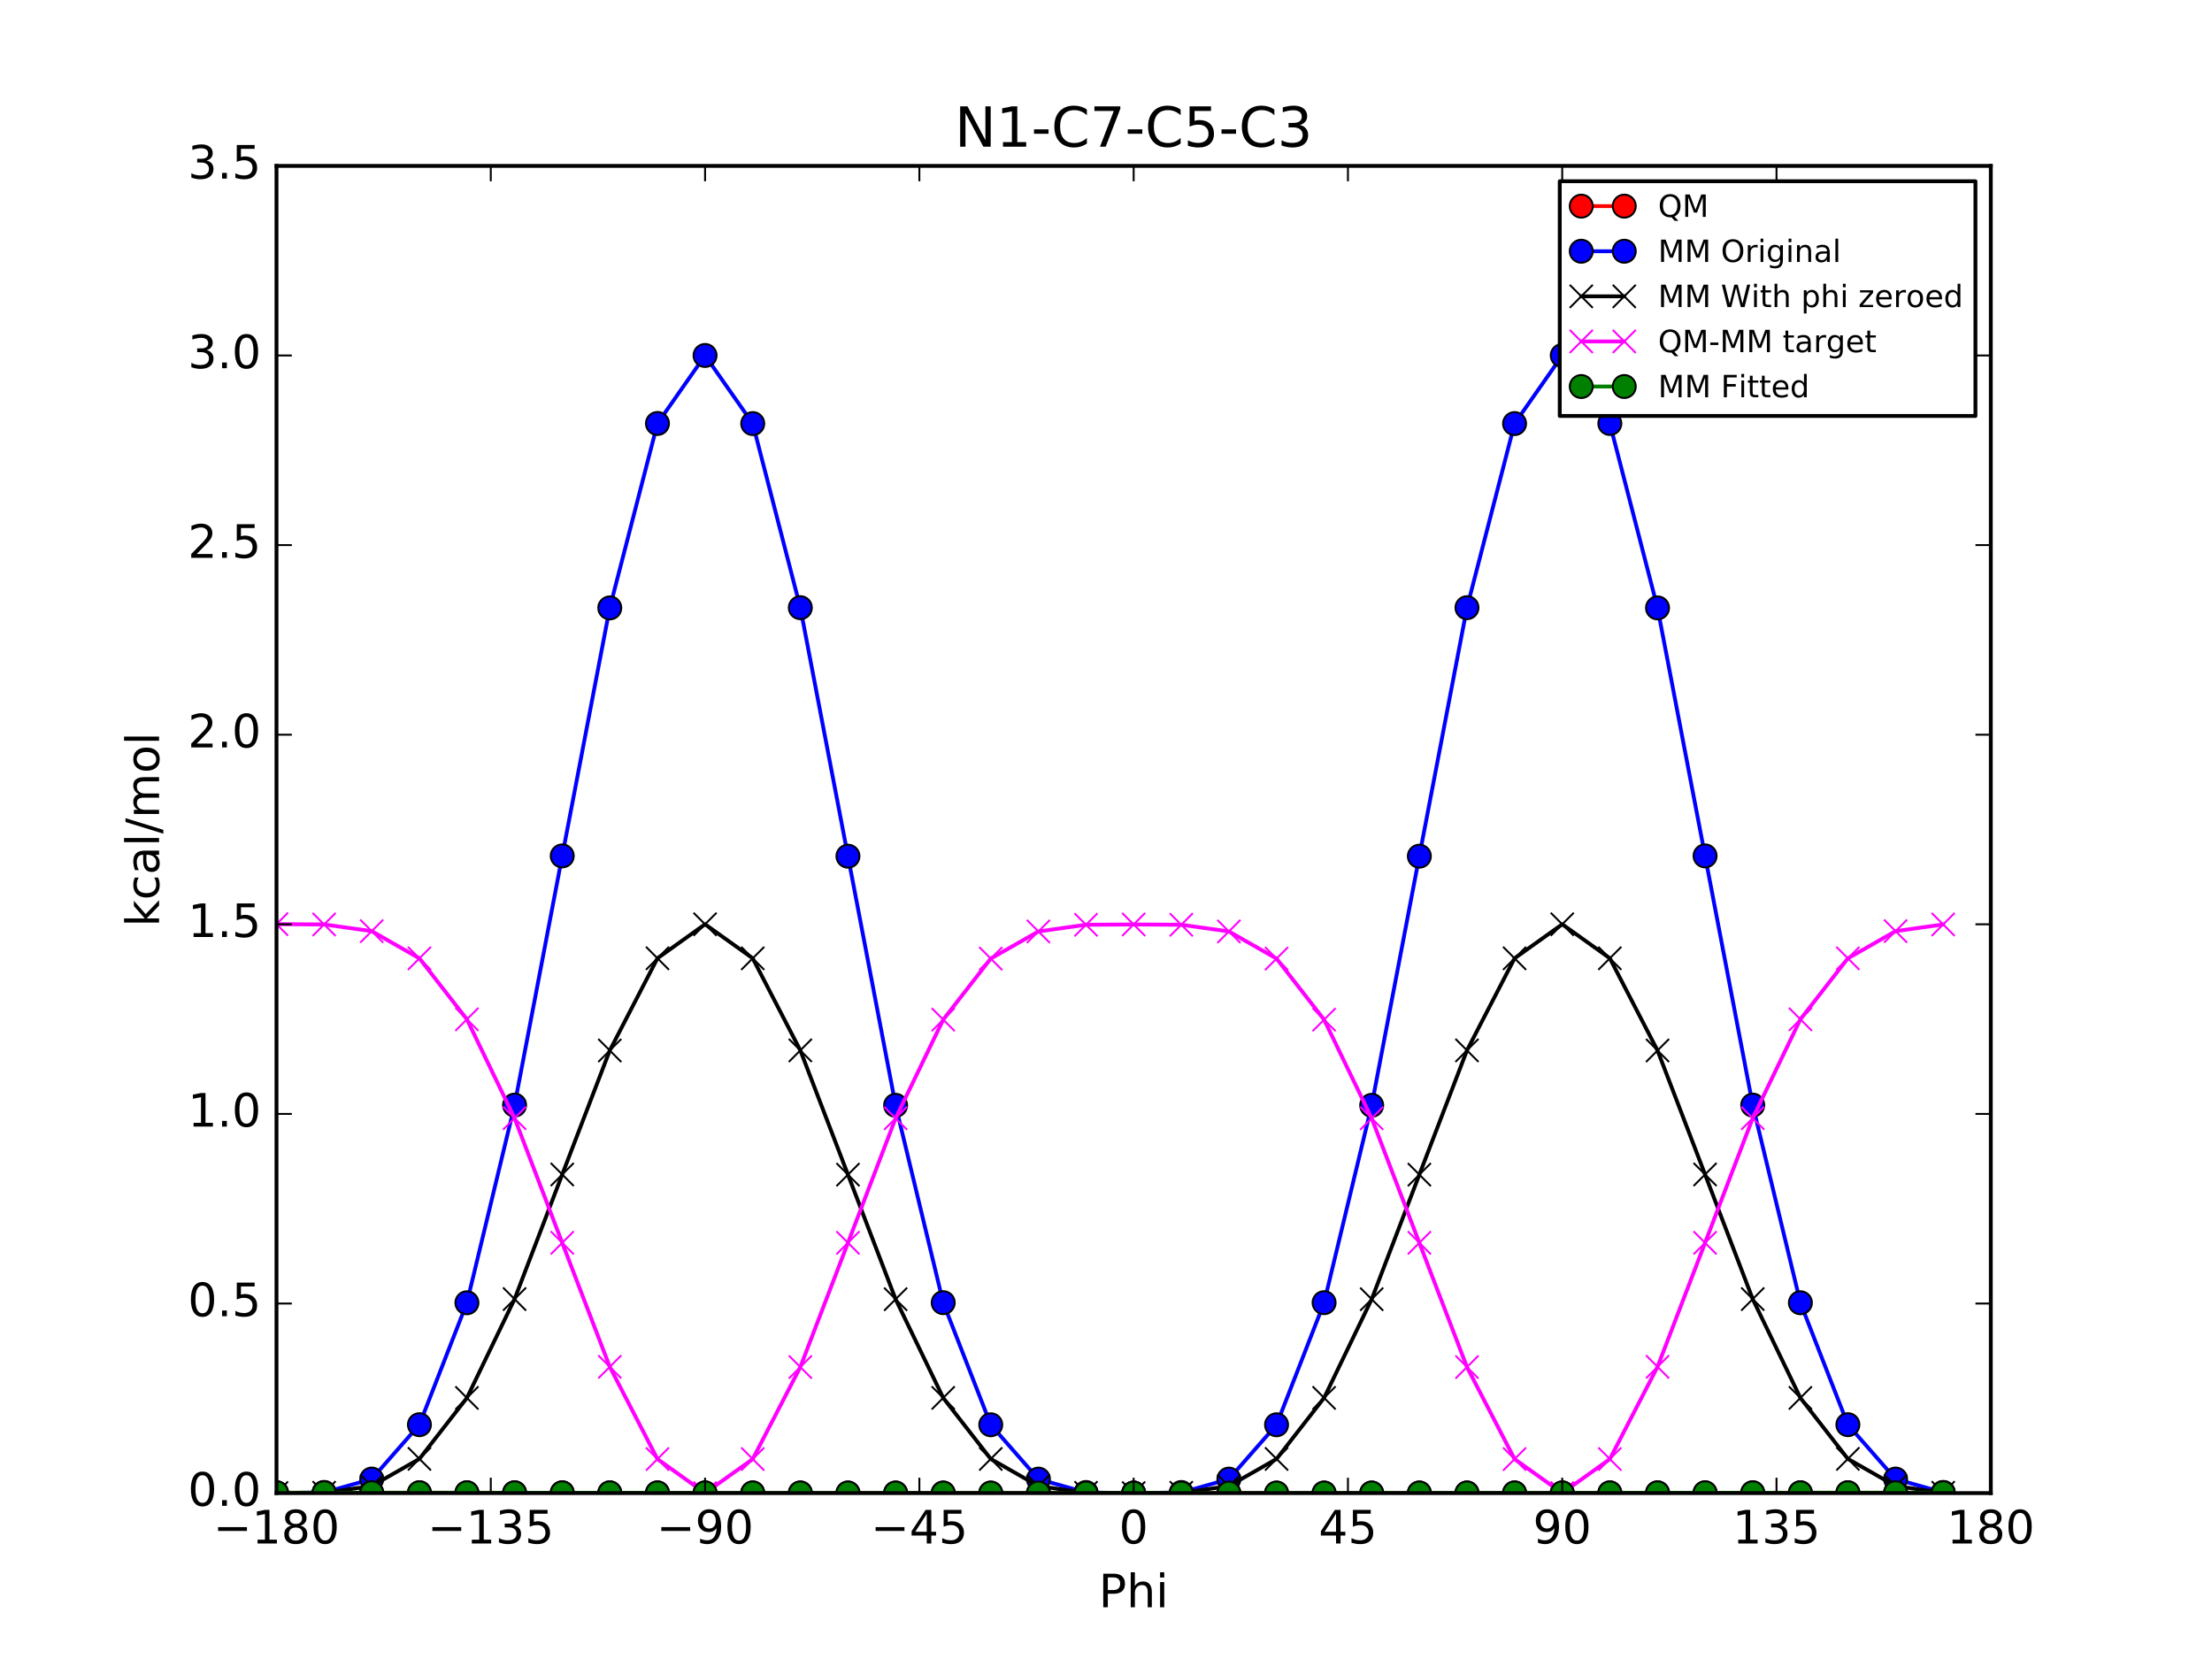 <?xml version="1.0" encoding="utf-8" standalone="no"?>
<!DOCTYPE svg PUBLIC "-//W3C//DTD SVG 1.1//EN"
  "http://www.w3.org/Graphics/SVG/1.1/DTD/svg11.dtd">
<!-- Created with matplotlib (http://matplotlib.org/) -->
<svg height="432pt" version="1.1" viewBox="0 0 576 432" width="576pt" xmlns="http://www.w3.org/2000/svg" xmlns:xlink="http://www.w3.org/1999/xlink">
 <defs>
  <style type="text/css">
*{stroke-linecap:butt;stroke-linejoin:round;stroke-miterlimit:100000;}
  </style>
 </defs>
 <g id="figure_1">
  <g id="patch_1">
   <path d="M 0 432 
L 576 432 
L 576 0 
L 0 0 
z
" style="fill:#ffffff;"/>
  </g>
  <g id="axes_1">
   <g id="patch_2">
    <path d="M 72 388.8 
L 518.4 388.8 
L 518.4 43.2 
L 72 43.2 
z
" style="fill:#ffffff;"/>
   </g>
   <g id="line2d_1">
    <path clip-path="url(#p714b4306b1)" d="M 72 388.703 
L 84.4 388.704 
L 96.794 388.706 
L 109.217 388.709 
L 121.583 388.714 
L 133.993 388.719 
L 146.404 388.726 
L 158.784 388.733 
L 171.203 388.741 
L 183.593 388.75 
L 196.009 388.758 
L 208.403 388.767 
L 220.806 388.775 
L 233.216 388.782 
L 245.608 388.788 
L 257.989 388.793 
L 270.401 388.797 
L 282.797 388.799 
L 295.2 388.8 
L 307.603 388.799 
L 319.999 388.797 
L 332.411 388.793 
L 344.792 388.788 
L 357.184 388.782 
L 369.594 388.774 
L 381.997 388.767 
L 394.391 388.758 
L 406.807 388.75 
L 419.197 388.741 
L 431.616 388.733 
L 443.996 388.726 
L 456.407 388.719 
L 468.817 388.714 
L 481.183 388.709 
L 493.606 388.706 
L 506 388.704 
" style="fill:none;stroke:#ff0000;stroke-linecap:square;"/>
    <defs>
     <path d="M 0 3 
C 0.796 3 1.559 2.684 2.121 2.121 
C 2.684 1.559 3 0.796 3 0 
C 3 -0.796 2.684 -1.559 2.121 -2.121 
C 1.559 -2.684 0.796 -3 0 -3 
C -0.796 -3 -1.559 -2.684 -2.121 -2.121 
C -2.684 -1.559 -3 -0.796 -3 0 
C -3 0.796 -2.684 1.559 -2.121 2.121 
C -1.559 2.684 -0.796 3 0 3 
z
" id="m0f75d48b36" style="stroke:#000000;stroke-width:0.5;"/>
    </defs>
    <g clip-path="url(#p714b4306b1)">
     <use style="fill:#ff0000;stroke:#000000;stroke-width:0.5;" x="72.0" xlink:href="#m0f75d48b36" y="388.703"/>
     <use style="fill:#ff0000;stroke:#000000;stroke-width:0.5;" x="84.4" xlink:href="#m0f75d48b36" y="388.704"/>
     <use style="fill:#ff0000;stroke:#000000;stroke-width:0.5;" x="96.794" xlink:href="#m0f75d48b36" y="388.706"/>
     <use style="fill:#ff0000;stroke:#000000;stroke-width:0.5;" x="109.217" xlink:href="#m0f75d48b36" y="388.709"/>
     <use style="fill:#ff0000;stroke:#000000;stroke-width:0.5;" x="121.583" xlink:href="#m0f75d48b36" y="388.714"/>
     <use style="fill:#ff0000;stroke:#000000;stroke-width:0.5;" x="133.993" xlink:href="#m0f75d48b36" y="388.719"/>
     <use style="fill:#ff0000;stroke:#000000;stroke-width:0.5;" x="146.404" xlink:href="#m0f75d48b36" y="388.726"/>
     <use style="fill:#ff0000;stroke:#000000;stroke-width:0.5;" x="158.784" xlink:href="#m0f75d48b36" y="388.733"/>
     <use style="fill:#ff0000;stroke:#000000;stroke-width:0.5;" x="171.203" xlink:href="#m0f75d48b36" y="388.741"/>
     <use style="fill:#ff0000;stroke:#000000;stroke-width:0.5;" x="183.593" xlink:href="#m0f75d48b36" y="388.75"/>
     <use style="fill:#ff0000;stroke:#000000;stroke-width:0.5;" x="196.009" xlink:href="#m0f75d48b36" y="388.758"/>
     <use style="fill:#ff0000;stroke:#000000;stroke-width:0.5;" x="208.403" xlink:href="#m0f75d48b36" y="388.767"/>
     <use style="fill:#ff0000;stroke:#000000;stroke-width:0.5;" x="220.806" xlink:href="#m0f75d48b36" y="388.775"/>
     <use style="fill:#ff0000;stroke:#000000;stroke-width:0.5;" x="233.216" xlink:href="#m0f75d48b36" y="388.782"/>
     <use style="fill:#ff0000;stroke:#000000;stroke-width:0.5;" x="245.608" xlink:href="#m0f75d48b36" y="388.788"/>
     <use style="fill:#ff0000;stroke:#000000;stroke-width:0.5;" x="257.989" xlink:href="#m0f75d48b36" y="388.793"/>
     <use style="fill:#ff0000;stroke:#000000;stroke-width:0.5;" x="270.401" xlink:href="#m0f75d48b36" y="388.797"/>
     <use style="fill:#ff0000;stroke:#000000;stroke-width:0.5;" x="282.797" xlink:href="#m0f75d48b36" y="388.799"/>
     <use style="fill:#ff0000;stroke:#000000;stroke-width:0.5;" x="295.2" xlink:href="#m0f75d48b36" y="388.8"/>
     <use style="fill:#ff0000;stroke:#000000;stroke-width:0.5;" x="307.603" xlink:href="#m0f75d48b36" y="388.799"/>
     <use style="fill:#ff0000;stroke:#000000;stroke-width:0.5;" x="319.999" xlink:href="#m0f75d48b36" y="388.797"/>
     <use style="fill:#ff0000;stroke:#000000;stroke-width:0.5;" x="332.411" xlink:href="#m0f75d48b36" y="388.793"/>
     <use style="fill:#ff0000;stroke:#000000;stroke-width:0.5;" x="344.792" xlink:href="#m0f75d48b36" y="388.788"/>
     <use style="fill:#ff0000;stroke:#000000;stroke-width:0.5;" x="357.184" xlink:href="#m0f75d48b36" y="388.782"/>
     <use style="fill:#ff0000;stroke:#000000;stroke-width:0.5;" x="369.594" xlink:href="#m0f75d48b36" y="388.774"/>
     <use style="fill:#ff0000;stroke:#000000;stroke-width:0.5;" x="381.997" xlink:href="#m0f75d48b36" y="388.767"/>
     <use style="fill:#ff0000;stroke:#000000;stroke-width:0.5;" x="394.391" xlink:href="#m0f75d48b36" y="388.758"/>
     <use style="fill:#ff0000;stroke:#000000;stroke-width:0.5;" x="406.807" xlink:href="#m0f75d48b36" y="388.75"/>
     <use style="fill:#ff0000;stroke:#000000;stroke-width:0.5;" x="419.197" xlink:href="#m0f75d48b36" y="388.741"/>
     <use style="fill:#ff0000;stroke:#000000;stroke-width:0.5;" x="431.616" xlink:href="#m0f75d48b36" y="388.733"/>
     <use style="fill:#ff0000;stroke:#000000;stroke-width:0.5;" x="443.996" xlink:href="#m0f75d48b36" y="388.726"/>
     <use style="fill:#ff0000;stroke:#000000;stroke-width:0.5;" x="456.407" xlink:href="#m0f75d48b36" y="388.719"/>
     <use style="fill:#ff0000;stroke:#000000;stroke-width:0.5;" x="468.817" xlink:href="#m0f75d48b36" y="388.714"/>
     <use style="fill:#ff0000;stroke:#000000;stroke-width:0.5;" x="481.183" xlink:href="#m0f75d48b36" y="388.709"/>
     <use style="fill:#ff0000;stroke:#000000;stroke-width:0.5;" x="493.606" xlink:href="#m0f75d48b36" y="388.706"/>
     <use style="fill:#ff0000;stroke:#000000;stroke-width:0.5;" x="506" xlink:href="#m0f75d48b36" y="388.704"/>
    </g>
   </g>
   <g id="line2d_2">
    <path clip-path="url(#p714b4306b1)" d="M 72 388.785 
L 84.4 388.63 
L 96.794 385.143 
L 109.217 370.984 
L 121.583 339.234 
L 133.993 287.767 
L 146.404 222.876 
L 158.784 158.294 
L 171.203 110.271 
L 183.593 92.564 
L 196.009 110.3 
L 208.403 158.238 
L 220.806 222.949 
L 233.216 287.824 
L 245.608 339.209 
L 257.989 371.008 
L 270.401 385.156 
L 282.797 388.647 
L 295.2 388.8 
L 307.603 388.647 
L 319.999 385.156 
L 332.411 371.008 
L 344.792 339.209 
L 357.184 287.824 
L 369.594 222.949 
L 381.997 158.238 
L 394.391 110.3 
L 406.807 92.564 
L 419.197 110.271 
L 431.616 158.294 
L 443.996 222.876 
L 456.407 287.767 
L 468.817 339.234 
L 481.183 370.984 
L 493.606 385.143 
L 506 388.63 
" style="fill:none;stroke:#0000ff;stroke-linecap:square;"/>
    <defs>
     <path d="M 0 3 
C 0.796 3 1.559 2.684 2.121 2.121 
C 2.684 1.559 3 0.796 3 0 
C 3 -0.796 2.684 -1.559 2.121 -2.121 
C 1.559 -2.684 0.796 -3 0 -3 
C -0.796 -3 -1.559 -2.684 -2.121 -2.121 
C -2.684 -1.559 -3 -0.796 -3 0 
C -3 0.796 -2.684 1.559 -2.121 2.121 
C -1.559 2.684 -0.796 3 0 3 
z
" id="mee64c83a7f" style="stroke:#000000;stroke-width:0.5;"/>
    </defs>
    <g clip-path="url(#p714b4306b1)">
     <use style="fill:#0000ff;stroke:#000000;stroke-width:0.5;" x="72.0" xlink:href="#mee64c83a7f" y="388.785"/>
     <use style="fill:#0000ff;stroke:#000000;stroke-width:0.5;" x="84.4" xlink:href="#mee64c83a7f" y="388.63"/>
     <use style="fill:#0000ff;stroke:#000000;stroke-width:0.5;" x="96.794" xlink:href="#mee64c83a7f" y="385.143"/>
     <use style="fill:#0000ff;stroke:#000000;stroke-width:0.5;" x="109.217" xlink:href="#mee64c83a7f" y="370.984"/>
     <use style="fill:#0000ff;stroke:#000000;stroke-width:0.5;" x="121.583" xlink:href="#mee64c83a7f" y="339.234"/>
     <use style="fill:#0000ff;stroke:#000000;stroke-width:0.5;" x="133.993" xlink:href="#mee64c83a7f" y="287.767"/>
     <use style="fill:#0000ff;stroke:#000000;stroke-width:0.5;" x="146.404" xlink:href="#mee64c83a7f" y="222.876"/>
     <use style="fill:#0000ff;stroke:#000000;stroke-width:0.5;" x="158.784" xlink:href="#mee64c83a7f" y="158.294"/>
     <use style="fill:#0000ff;stroke:#000000;stroke-width:0.5;" x="171.203" xlink:href="#mee64c83a7f" y="110.271"/>
     <use style="fill:#0000ff;stroke:#000000;stroke-width:0.5;" x="183.593" xlink:href="#mee64c83a7f" y="92.564"/>
     <use style="fill:#0000ff;stroke:#000000;stroke-width:0.5;" x="196.009" xlink:href="#mee64c83a7f" y="110.3"/>
     <use style="fill:#0000ff;stroke:#000000;stroke-width:0.5;" x="208.403" xlink:href="#mee64c83a7f" y="158.238"/>
     <use style="fill:#0000ff;stroke:#000000;stroke-width:0.5;" x="220.806" xlink:href="#mee64c83a7f" y="222.949"/>
     <use style="fill:#0000ff;stroke:#000000;stroke-width:0.5;" x="233.216" xlink:href="#mee64c83a7f" y="287.824"/>
     <use style="fill:#0000ff;stroke:#000000;stroke-width:0.5;" x="245.608" xlink:href="#mee64c83a7f" y="339.209"/>
     <use style="fill:#0000ff;stroke:#000000;stroke-width:0.5;" x="257.989" xlink:href="#mee64c83a7f" y="371.008"/>
     <use style="fill:#0000ff;stroke:#000000;stroke-width:0.5;" x="270.401" xlink:href="#mee64c83a7f" y="385.156"/>
     <use style="fill:#0000ff;stroke:#000000;stroke-width:0.5;" x="282.797" xlink:href="#mee64c83a7f" y="388.647"/>
     <use style="fill:#0000ff;stroke:#000000;stroke-width:0.5;" x="295.2" xlink:href="#mee64c83a7f" y="388.8"/>
     <use style="fill:#0000ff;stroke:#000000;stroke-width:0.5;" x="307.603" xlink:href="#mee64c83a7f" y="388.647"/>
     <use style="fill:#0000ff;stroke:#000000;stroke-width:0.5;" x="319.999" xlink:href="#mee64c83a7f" y="385.156"/>
     <use style="fill:#0000ff;stroke:#000000;stroke-width:0.5;" x="332.411" xlink:href="#mee64c83a7f" y="371.008"/>
     <use style="fill:#0000ff;stroke:#000000;stroke-width:0.5;" x="344.792" xlink:href="#mee64c83a7f" y="339.209"/>
     <use style="fill:#0000ff;stroke:#000000;stroke-width:0.5;" x="357.184" xlink:href="#mee64c83a7f" y="287.824"/>
     <use style="fill:#0000ff;stroke:#000000;stroke-width:0.5;" x="369.594" xlink:href="#mee64c83a7f" y="222.949"/>
     <use style="fill:#0000ff;stroke:#000000;stroke-width:0.5;" x="381.997" xlink:href="#mee64c83a7f" y="158.238"/>
     <use style="fill:#0000ff;stroke:#000000;stroke-width:0.5;" x="394.391" xlink:href="#mee64c83a7f" y="110.3"/>
     <use style="fill:#0000ff;stroke:#000000;stroke-width:0.5;" x="406.807" xlink:href="#mee64c83a7f" y="92.564"/>
     <use style="fill:#0000ff;stroke:#000000;stroke-width:0.5;" x="419.197" xlink:href="#mee64c83a7f" y="110.271"/>
     <use style="fill:#0000ff;stroke:#000000;stroke-width:0.5;" x="431.616" xlink:href="#mee64c83a7f" y="158.294"/>
     <use style="fill:#0000ff;stroke:#000000;stroke-width:0.5;" x="443.996" xlink:href="#mee64c83a7f" y="222.876"/>
     <use style="fill:#0000ff;stroke:#000000;stroke-width:0.5;" x="456.407" xlink:href="#mee64c83a7f" y="287.767"/>
     <use style="fill:#0000ff;stroke:#000000;stroke-width:0.5;" x="468.817" xlink:href="#mee64c83a7f" y="339.234"/>
     <use style="fill:#0000ff;stroke:#000000;stroke-width:0.5;" x="481.183" xlink:href="#mee64c83a7f" y="370.984"/>
     <use style="fill:#0000ff;stroke:#000000;stroke-width:0.5;" x="493.606" xlink:href="#mee64c83a7f" y="385.143"/>
     <use style="fill:#0000ff;stroke:#000000;stroke-width:0.5;" x="506" xlink:href="#mee64c83a7f" y="388.63"/>
    </g>
   </g>
   <g id="line2d_3">
    <path clip-path="url(#p714b4306b1)" d="M 72 388.785 
L 84.4 388.707 
L 96.794 386.964 
L 109.217 379.885 
L 121.583 364.012 
L 133.993 338.277 
L 146.404 305.831 
L 158.784 273.542 
L 171.203 249.534 
L 183.593 240.678 
L 196.009 249.546 
L 208.403 273.517 
L 220.806 305.875 
L 233.216 338.312 
L 245.608 364.002 
L 257.989 379.904 
L 270.401 386.978 
L 282.797 388.724 
L 295.2 388.8 
L 307.603 388.724 
L 319.999 386.978 
L 332.411 379.904 
L 344.792 364.002 
L 357.184 338.312 
L 369.594 305.875 
L 381.997 273.517 
L 394.391 249.546 
L 406.807 240.678 
L 419.197 249.534 
L 431.616 273.542 
L 443.996 305.831 
L 456.407 338.277 
L 468.817 364.012 
L 481.183 379.885 
L 493.606 386.964 
L 506 388.707 
" style="fill:none;stroke:#000000;stroke-linecap:square;"/>
    <defs>
     <path d="M -3 3 
L 3 -3 
M -3 -3 
L 3 3 
" id="me99962cd40" style="stroke:#000000;stroke-width:0.5;"/>
    </defs>
    <g clip-path="url(#p714b4306b1)">
     <use style="stroke:#000000;stroke-width:0.5;" x="72.0" xlink:href="#me99962cd40" y="388.785"/>
     <use style="stroke:#000000;stroke-width:0.5;" x="84.4" xlink:href="#me99962cd40" y="388.707"/>
     <use style="stroke:#000000;stroke-width:0.5;" x="96.794" xlink:href="#me99962cd40" y="386.964"/>
     <use style="stroke:#000000;stroke-width:0.5;" x="109.217" xlink:href="#me99962cd40" y="379.885"/>
     <use style="stroke:#000000;stroke-width:0.5;" x="121.583" xlink:href="#me99962cd40" y="364.012"/>
     <use style="stroke:#000000;stroke-width:0.5;" x="133.993" xlink:href="#me99962cd40" y="338.277"/>
     <use style="stroke:#000000;stroke-width:0.5;" x="146.404" xlink:href="#me99962cd40" y="305.831"/>
     <use style="stroke:#000000;stroke-width:0.5;" x="158.784" xlink:href="#me99962cd40" y="273.542"/>
     <use style="stroke:#000000;stroke-width:0.5;" x="171.203" xlink:href="#me99962cd40" y="249.534"/>
     <use style="stroke:#000000;stroke-width:0.5;" x="183.593" xlink:href="#me99962cd40" y="240.678"/>
     <use style="stroke:#000000;stroke-width:0.5;" x="196.009" xlink:href="#me99962cd40" y="249.546"/>
     <use style="stroke:#000000;stroke-width:0.5;" x="208.403" xlink:href="#me99962cd40" y="273.517"/>
     <use style="stroke:#000000;stroke-width:0.5;" x="220.806" xlink:href="#me99962cd40" y="305.875"/>
     <use style="stroke:#000000;stroke-width:0.5;" x="233.216" xlink:href="#me99962cd40" y="338.312"/>
     <use style="stroke:#000000;stroke-width:0.5;" x="245.608" xlink:href="#me99962cd40" y="364.002"/>
     <use style="stroke:#000000;stroke-width:0.5;" x="257.989" xlink:href="#me99962cd40" y="379.904"/>
     <use style="stroke:#000000;stroke-width:0.5;" x="270.401" xlink:href="#me99962cd40" y="386.978"/>
     <use style="stroke:#000000;stroke-width:0.5;" x="282.797" xlink:href="#me99962cd40" y="388.724"/>
     <use style="stroke:#000000;stroke-width:0.5;" x="295.2" xlink:href="#me99962cd40" y="388.8"/>
     <use style="stroke:#000000;stroke-width:0.5;" x="307.603" xlink:href="#me99962cd40" y="388.724"/>
     <use style="stroke:#000000;stroke-width:0.5;" x="319.999" xlink:href="#me99962cd40" y="386.978"/>
     <use style="stroke:#000000;stroke-width:0.5;" x="332.411" xlink:href="#me99962cd40" y="379.904"/>
     <use style="stroke:#000000;stroke-width:0.5;" x="344.792" xlink:href="#me99962cd40" y="364.002"/>
     <use style="stroke:#000000;stroke-width:0.5;" x="357.184" xlink:href="#me99962cd40" y="338.312"/>
     <use style="stroke:#000000;stroke-width:0.5;" x="369.594" xlink:href="#me99962cd40" y="305.875"/>
     <use style="stroke:#000000;stroke-width:0.5;" x="381.997" xlink:href="#me99962cd40" y="273.517"/>
     <use style="stroke:#000000;stroke-width:0.5;" x="394.391" xlink:href="#me99962cd40" y="249.546"/>
     <use style="stroke:#000000;stroke-width:0.5;" x="406.807" xlink:href="#me99962cd40" y="240.678"/>
     <use style="stroke:#000000;stroke-width:0.5;" x="419.197" xlink:href="#me99962cd40" y="249.534"/>
     <use style="stroke:#000000;stroke-width:0.5;" x="431.616" xlink:href="#me99962cd40" y="273.542"/>
     <use style="stroke:#000000;stroke-width:0.5;" x="443.996" xlink:href="#me99962cd40" y="305.831"/>
     <use style="stroke:#000000;stroke-width:0.5;" x="456.407" xlink:href="#me99962cd40" y="338.277"/>
     <use style="stroke:#000000;stroke-width:0.5;" x="468.817" xlink:href="#me99962cd40" y="364.012"/>
     <use style="stroke:#000000;stroke-width:0.5;" x="481.183" xlink:href="#me99962cd40" y="379.885"/>
     <use style="stroke:#000000;stroke-width:0.5;" x="493.606" xlink:href="#me99962cd40" y="386.964"/>
     <use style="stroke:#000000;stroke-width:0.5;" x="506" xlink:href="#me99962cd40" y="388.707"/>
    </g>
   </g>
   <g id="line2d_4">
    <path clip-path="url(#p714b4306b1)" d="M 72 240.646 
L 84.4 240.725 
L 96.794 242.47 
L 109.217 249.552 
L 121.583 265.43 
L 133.993 291.17 
L 146.404 323.624 
L 158.784 355.92 
L 171.203 379.936 
L 183.593 388.8 
L 196.009 379.941 
L 208.403 355.978 
L 220.806 323.628 
L 233.216 291.198 
L 245.608 265.514 
L 257.989 249.617 
L 270.401 242.547 
L 282.797 240.804 
L 295.2 240.728 
L 307.603 240.804 
L 319.999 242.547 
L 332.411 249.617 
L 344.792 265.514 
L 357.184 291.198 
L 369.594 323.627 
L 381.997 355.978 
L 394.391 379.941 
L 406.807 388.8 
L 419.197 379.936 
L 431.616 355.92 
L 443.996 323.624 
L 456.407 291.17 
L 468.817 265.43 
L 481.183 249.552 
L 493.606 242.47 
L 506 240.725 
" style="fill:none;stroke:#ff00ff;stroke-linecap:square;"/>
    <defs>
     <path d="M -3 3 
L 3 -3 
M -3 -3 
L 3 3 
" id="mb602a0fb0d" style="stroke:#ff00ff;stroke-width:0.5;"/>
    </defs>
    <g clip-path="url(#p714b4306b1)">
     <use style="fill:#ff00ff;stroke:#ff00ff;stroke-width:0.5;" x="72.0" xlink:href="#mb602a0fb0d" y="240.646"/>
     <use style="fill:#ff00ff;stroke:#ff00ff;stroke-width:0.5;" x="84.4" xlink:href="#mb602a0fb0d" y="240.725"/>
     <use style="fill:#ff00ff;stroke:#ff00ff;stroke-width:0.5;" x="96.794" xlink:href="#mb602a0fb0d" y="242.47"/>
     <use style="fill:#ff00ff;stroke:#ff00ff;stroke-width:0.5;" x="109.217" xlink:href="#mb602a0fb0d" y="249.552"/>
     <use style="fill:#ff00ff;stroke:#ff00ff;stroke-width:0.5;" x="121.583" xlink:href="#mb602a0fb0d" y="265.43"/>
     <use style="fill:#ff00ff;stroke:#ff00ff;stroke-width:0.5;" x="133.993" xlink:href="#mb602a0fb0d" y="291.17"/>
     <use style="fill:#ff00ff;stroke:#ff00ff;stroke-width:0.5;" x="146.404" xlink:href="#mb602a0fb0d" y="323.624"/>
     <use style="fill:#ff00ff;stroke:#ff00ff;stroke-width:0.5;" x="158.784" xlink:href="#mb602a0fb0d" y="355.92"/>
     <use style="fill:#ff00ff;stroke:#ff00ff;stroke-width:0.5;" x="171.203" xlink:href="#mb602a0fb0d" y="379.936"/>
     <use style="fill:#ff00ff;stroke:#ff00ff;stroke-width:0.5;" x="183.593" xlink:href="#mb602a0fb0d" y="388.8"/>
     <use style="fill:#ff00ff;stroke:#ff00ff;stroke-width:0.5;" x="196.009" xlink:href="#mb602a0fb0d" y="379.941"/>
     <use style="fill:#ff00ff;stroke:#ff00ff;stroke-width:0.5;" x="208.403" xlink:href="#mb602a0fb0d" y="355.978"/>
     <use style="fill:#ff00ff;stroke:#ff00ff;stroke-width:0.5;" x="220.806" xlink:href="#mb602a0fb0d" y="323.628"/>
     <use style="fill:#ff00ff;stroke:#ff00ff;stroke-width:0.5;" x="233.216" xlink:href="#mb602a0fb0d" y="291.198"/>
     <use style="fill:#ff00ff;stroke:#ff00ff;stroke-width:0.5;" x="245.608" xlink:href="#mb602a0fb0d" y="265.514"/>
     <use style="fill:#ff00ff;stroke:#ff00ff;stroke-width:0.5;" x="257.989" xlink:href="#mb602a0fb0d" y="249.617"/>
     <use style="fill:#ff00ff;stroke:#ff00ff;stroke-width:0.5;" x="270.401" xlink:href="#mb602a0fb0d" y="242.547"/>
     <use style="fill:#ff00ff;stroke:#ff00ff;stroke-width:0.5;" x="282.797" xlink:href="#mb602a0fb0d" y="240.804"/>
     <use style="fill:#ff00ff;stroke:#ff00ff;stroke-width:0.5;" x="295.2" xlink:href="#mb602a0fb0d" y="240.728"/>
     <use style="fill:#ff00ff;stroke:#ff00ff;stroke-width:0.5;" x="307.603" xlink:href="#mb602a0fb0d" y="240.804"/>
     <use style="fill:#ff00ff;stroke:#ff00ff;stroke-width:0.5;" x="319.999" xlink:href="#mb602a0fb0d" y="242.547"/>
     <use style="fill:#ff00ff;stroke:#ff00ff;stroke-width:0.5;" x="332.411" xlink:href="#mb602a0fb0d" y="249.617"/>
     <use style="fill:#ff00ff;stroke:#ff00ff;stroke-width:0.5;" x="344.792" xlink:href="#mb602a0fb0d" y="265.514"/>
     <use style="fill:#ff00ff;stroke:#ff00ff;stroke-width:0.5;" x="357.184" xlink:href="#mb602a0fb0d" y="291.198"/>
     <use style="fill:#ff00ff;stroke:#ff00ff;stroke-width:0.5;" x="369.594" xlink:href="#mb602a0fb0d" y="323.627"/>
     <use style="fill:#ff00ff;stroke:#ff00ff;stroke-width:0.5;" x="381.997" xlink:href="#mb602a0fb0d" y="355.978"/>
     <use style="fill:#ff00ff;stroke:#ff00ff;stroke-width:0.5;" x="394.391" xlink:href="#mb602a0fb0d" y="379.941"/>
     <use style="fill:#ff00ff;stroke:#ff00ff;stroke-width:0.5;" x="406.807" xlink:href="#mb602a0fb0d" y="388.8"/>
     <use style="fill:#ff00ff;stroke:#ff00ff;stroke-width:0.5;" x="419.197" xlink:href="#mb602a0fb0d" y="379.936"/>
     <use style="fill:#ff00ff;stroke:#ff00ff;stroke-width:0.5;" x="431.616" xlink:href="#mb602a0fb0d" y="355.92"/>
     <use style="fill:#ff00ff;stroke:#ff00ff;stroke-width:0.5;" x="443.996" xlink:href="#mb602a0fb0d" y="323.624"/>
     <use style="fill:#ff00ff;stroke:#ff00ff;stroke-width:0.5;" x="456.407" xlink:href="#mb602a0fb0d" y="291.17"/>
     <use style="fill:#ff00ff;stroke:#ff00ff;stroke-width:0.5;" x="468.817" xlink:href="#mb602a0fb0d" y="265.43"/>
     <use style="fill:#ff00ff;stroke:#ff00ff;stroke-width:0.5;" x="481.183" xlink:href="#mb602a0fb0d" y="249.552"/>
     <use style="fill:#ff00ff;stroke:#ff00ff;stroke-width:0.5;" x="493.606" xlink:href="#mb602a0fb0d" y="242.47"/>
     <use style="fill:#ff00ff;stroke:#ff00ff;stroke-width:0.5;" x="506" xlink:href="#mb602a0fb0d" y="240.725"/>
    </g>
   </g>
   <g id="line2d_5">
    <path clip-path="url(#p714b4306b1)" d="M 72 388.704 
L 84.4 388.704 
L 96.794 388.705 
L 109.217 388.71 
L 121.583 388.716 
L 133.993 388.719 
L 146.404 388.724 
L 158.784 388.733 
L 171.203 388.747 
L 183.593 388.75 
L 196.009 388.755 
L 208.403 388.766 
L 220.806 388.779 
L 233.216 388.783 
L 245.608 388.785 
L 257.989 388.795 
L 270.401 388.798 
L 282.797 388.8 
L 295.2 388.8 
L 307.603 388.8 
L 319.999 388.798 
L 332.411 388.795 
L 344.792 388.785 
L 357.184 388.783 
L 369.594 388.779 
L 381.997 388.766 
L 394.391 388.755 
L 406.807 388.75 
L 419.197 388.747 
L 431.616 388.733 
L 443.996 388.724 
L 456.407 388.719 
L 468.817 388.716 
L 481.183 388.71 
L 493.606 388.705 
L 506 388.704 
" style="fill:none;stroke:#008000;stroke-linecap:square;"/>
    <defs>
     <path d="M 0 3 
C 0.796 3 1.559 2.684 2.121 2.121 
C 2.684 1.559 3 0.796 3 0 
C 3 -0.796 2.684 -1.559 2.121 -2.121 
C 1.559 -2.684 0.796 -3 0 -3 
C -0.796 -3 -1.559 -2.684 -2.121 -2.121 
C -2.684 -1.559 -3 -0.796 -3 0 
C -3 0.796 -2.684 1.559 -2.121 2.121 
C -1.559 2.684 -0.796 3 0 3 
z
" id="m9f10b43b0b" style="stroke:#000000;stroke-width:0.5;"/>
    </defs>
    <g clip-path="url(#p714b4306b1)">
     <use style="fill:#008000;stroke:#000000;stroke-width:0.5;" x="72.0" xlink:href="#m9f10b43b0b" y="388.704"/>
     <use style="fill:#008000;stroke:#000000;stroke-width:0.5;" x="84.4" xlink:href="#m9f10b43b0b" y="388.704"/>
     <use style="fill:#008000;stroke:#000000;stroke-width:0.5;" x="96.794" xlink:href="#m9f10b43b0b" y="388.705"/>
     <use style="fill:#008000;stroke:#000000;stroke-width:0.5;" x="109.217" xlink:href="#m9f10b43b0b" y="388.71"/>
     <use style="fill:#008000;stroke:#000000;stroke-width:0.5;" x="121.583" xlink:href="#m9f10b43b0b" y="388.716"/>
     <use style="fill:#008000;stroke:#000000;stroke-width:0.5;" x="133.993" xlink:href="#m9f10b43b0b" y="388.719"/>
     <use style="fill:#008000;stroke:#000000;stroke-width:0.5;" x="146.404" xlink:href="#m9f10b43b0b" y="388.724"/>
     <use style="fill:#008000;stroke:#000000;stroke-width:0.5;" x="158.784" xlink:href="#m9f10b43b0b" y="388.733"/>
     <use style="fill:#008000;stroke:#000000;stroke-width:0.5;" x="171.203" xlink:href="#m9f10b43b0b" y="388.747"/>
     <use style="fill:#008000;stroke:#000000;stroke-width:0.5;" x="183.593" xlink:href="#m9f10b43b0b" y="388.75"/>
     <use style="fill:#008000;stroke:#000000;stroke-width:0.5;" x="196.009" xlink:href="#m9f10b43b0b" y="388.755"/>
     <use style="fill:#008000;stroke:#000000;stroke-width:0.5;" x="208.403" xlink:href="#m9f10b43b0b" y="388.766"/>
     <use style="fill:#008000;stroke:#000000;stroke-width:0.5;" x="220.806" xlink:href="#m9f10b43b0b" y="388.779"/>
     <use style="fill:#008000;stroke:#000000;stroke-width:0.5;" x="233.216" xlink:href="#m9f10b43b0b" y="388.783"/>
     <use style="fill:#008000;stroke:#000000;stroke-width:0.5;" x="245.608" xlink:href="#m9f10b43b0b" y="388.785"/>
     <use style="fill:#008000;stroke:#000000;stroke-width:0.5;" x="257.989" xlink:href="#m9f10b43b0b" y="388.795"/>
     <use style="fill:#008000;stroke:#000000;stroke-width:0.5;" x="270.401" xlink:href="#m9f10b43b0b" y="388.798"/>
     <use style="fill:#008000;stroke:#000000;stroke-width:0.5;" x="282.797" xlink:href="#m9f10b43b0b" y="388.8"/>
     <use style="fill:#008000;stroke:#000000;stroke-width:0.5;" x="295.2" xlink:href="#m9f10b43b0b" y="388.8"/>
     <use style="fill:#008000;stroke:#000000;stroke-width:0.5;" x="307.603" xlink:href="#m9f10b43b0b" y="388.8"/>
     <use style="fill:#008000;stroke:#000000;stroke-width:0.5;" x="319.999" xlink:href="#m9f10b43b0b" y="388.798"/>
     <use style="fill:#008000;stroke:#000000;stroke-width:0.5;" x="332.411" xlink:href="#m9f10b43b0b" y="388.795"/>
     <use style="fill:#008000;stroke:#000000;stroke-width:0.5;" x="344.792" xlink:href="#m9f10b43b0b" y="388.785"/>
     <use style="fill:#008000;stroke:#000000;stroke-width:0.5;" x="357.184" xlink:href="#m9f10b43b0b" y="388.783"/>
     <use style="fill:#008000;stroke:#000000;stroke-width:0.5;" x="369.594" xlink:href="#m9f10b43b0b" y="388.779"/>
     <use style="fill:#008000;stroke:#000000;stroke-width:0.5;" x="381.997" xlink:href="#m9f10b43b0b" y="388.766"/>
     <use style="fill:#008000;stroke:#000000;stroke-width:0.5;" x="394.391" xlink:href="#m9f10b43b0b" y="388.755"/>
     <use style="fill:#008000;stroke:#000000;stroke-width:0.5;" x="406.807" xlink:href="#m9f10b43b0b" y="388.75"/>
     <use style="fill:#008000;stroke:#000000;stroke-width:0.5;" x="419.197" xlink:href="#m9f10b43b0b" y="388.747"/>
     <use style="fill:#008000;stroke:#000000;stroke-width:0.5;" x="431.616" xlink:href="#m9f10b43b0b" y="388.733"/>
     <use style="fill:#008000;stroke:#000000;stroke-width:0.5;" x="443.996" xlink:href="#m9f10b43b0b" y="388.724"/>
     <use style="fill:#008000;stroke:#000000;stroke-width:0.5;" x="456.407" xlink:href="#m9f10b43b0b" y="388.719"/>
     <use style="fill:#008000;stroke:#000000;stroke-width:0.5;" x="468.817" xlink:href="#m9f10b43b0b" y="388.716"/>
     <use style="fill:#008000;stroke:#000000;stroke-width:0.5;" x="481.183" xlink:href="#m9f10b43b0b" y="388.71"/>
     <use style="fill:#008000;stroke:#000000;stroke-width:0.5;" x="493.606" xlink:href="#m9f10b43b0b" y="388.705"/>
     <use style="fill:#008000;stroke:#000000;stroke-width:0.5;" x="506" xlink:href="#m9f10b43b0b" y="388.704"/>
    </g>
   </g>
   <g id="patch_3">
    <path d="M 72 388.8 
L 72 43.2 
" style="fill:none;stroke:#000000;stroke-linecap:square;stroke-linejoin:miter;"/>
   </g>
   <g id="patch_4">
    <path d="M 72 388.8 
L 518.4 388.8 
" style="fill:none;stroke:#000000;stroke-linecap:square;stroke-linejoin:miter;"/>
   </g>
   <g id="patch_5">
    <path d="M 72 43.2 
L 518.4 43.2 
" style="fill:none;stroke:#000000;stroke-linecap:square;stroke-linejoin:miter;"/>
   </g>
   <g id="patch_6">
    <path d="M 518.4 388.8 
L 518.4 43.2 
" style="fill:none;stroke:#000000;stroke-linecap:square;stroke-linejoin:miter;"/>
   </g>
   <g id="matplotlib.axis_1">
    <g id="xtick_1">
     <g id="line2d_6">
      <defs>
       <path d="M 0 0 
L 0 -4 
" id="m92689ab242" style="stroke:#000000;stroke-width:0.5;"/>
      </defs>
      <g>
       <use style="stroke:#000000;stroke-width:0.5;" x="72.0" xlink:href="#m92689ab242" y="388.8"/>
      </g>
     </g>
     <g id="line2d_7">
      <defs>
       <path d="M 0 0 
L 0 4 
" id="m9e9416141c" style="stroke:#000000;stroke-width:0.5;"/>
      </defs>
      <g>
       <use style="stroke:#000000;stroke-width:0.5;" x="72.0" xlink:href="#m9e9416141c" y="43.2"/>
      </g>
     </g>
     <g id="text_1">
      <!-- −180 -->
      <defs>
       <path d="M 31.781 66.406 
Q 24.172 66.406 20.328 58.906 
Q 16.5 51.422 16.5 36.375 
Q 16.5 21.391 20.328 13.891 
Q 24.172 6.391 31.781 6.391 
Q 39.453 6.391 43.281 13.891 
Q 47.125 21.391 47.125 36.375 
Q 47.125 51.422 43.281 58.906 
Q 39.453 66.406 31.781 66.406 
M 31.781 74.219 
Q 44.047 74.219 50.516 64.516 
Q 56.984 54.828 56.984 36.375 
Q 56.984 17.969 50.516 8.266 
Q 44.047 -1.422 31.781 -1.422 
Q 19.531 -1.422 13.062 8.266 
Q 6.594 17.969 6.594 36.375 
Q 6.594 54.828 13.062 64.516 
Q 19.531 74.219 31.781 74.219 
" id="BitstreamVeraSans-Roman-30"/>
       <path d="M 31.781 34.625 
Q 24.75 34.625 20.719 30.859 
Q 16.703 27.094 16.703 20.516 
Q 16.703 13.922 20.719 10.156 
Q 24.75 6.391 31.781 6.391 
Q 38.812 6.391 42.859 10.172 
Q 46.922 13.969 46.922 20.516 
Q 46.922 27.094 42.891 30.859 
Q 38.875 34.625 31.781 34.625 
M 21.922 38.812 
Q 15.578 40.375 12.031 44.719 
Q 8.5 49.078 8.5 55.328 
Q 8.5 64.062 14.719 69.141 
Q 20.953 74.219 31.781 74.219 
Q 42.672 74.219 48.875 69.141 
Q 55.078 64.062 55.078 55.328 
Q 55.078 49.078 51.531 44.719 
Q 48 40.375 41.703 38.812 
Q 48.828 37.156 52.797 32.312 
Q 56.781 27.484 56.781 20.516 
Q 56.781 9.906 50.312 4.234 
Q 43.844 -1.422 31.781 -1.422 
Q 19.734 -1.422 13.25 4.234 
Q 6.781 9.906 6.781 20.516 
Q 6.781 27.484 10.781 32.312 
Q 14.797 37.156 21.922 38.812 
M 18.312 54.391 
Q 18.312 48.734 21.844 45.562 
Q 25.391 42.391 31.781 42.391 
Q 38.141 42.391 41.719 45.562 
Q 45.312 48.734 45.312 54.391 
Q 45.312 60.062 41.719 63.234 
Q 38.141 66.406 31.781 66.406 
Q 25.391 66.406 21.844 63.234 
Q 18.312 60.062 18.312 54.391 
" id="BitstreamVeraSans-Roman-38"/>
       <path d="M 10.594 35.5 
L 73.188 35.5 
L 73.188 27.203 
L 10.594 27.203 
z
" id="BitstreamVeraSans-Roman-2212"/>
       <path d="M 12.406 8.297 
L 28.516 8.297 
L 28.516 63.922 
L 10.984 60.406 
L 10.984 69.391 
L 28.422 72.906 
L 38.281 72.906 
L 38.281 8.297 
L 54.391 8.297 
L 54.391 0 
L 12.406 0 
z
" id="BitstreamVeraSans-Roman-31"/>
      </defs>
      <g transform="translate(55.52 401.918)scale(0.12 -0.12)">
       <use xlink:href="#BitstreamVeraSans-Roman-2212"/>
       <use x="83.789" xlink:href="#BitstreamVeraSans-Roman-31"/>
       <use x="147.412" xlink:href="#BitstreamVeraSans-Roman-38"/>
       <use x="211.035" xlink:href="#BitstreamVeraSans-Roman-30"/>
      </g>
     </g>
    </g>
    <g id="xtick_2">
     <g id="line2d_8">
      <g>
       <use style="stroke:#000000;stroke-width:0.5;" x="127.8" xlink:href="#m92689ab242" y="388.8"/>
      </g>
     </g>
     <g id="line2d_9">
      <g>
       <use style="stroke:#000000;stroke-width:0.5;" x="127.8" xlink:href="#m9e9416141c" y="43.2"/>
      </g>
     </g>
     <g id="text_2">
      <!-- −135 -->
      <defs>
       <path d="M 10.797 72.906 
L 49.516 72.906 
L 49.516 64.594 
L 19.828 64.594 
L 19.828 46.734 
Q 21.969 47.469 24.109 47.828 
Q 26.266 48.188 28.422 48.188 
Q 40.625 48.188 47.75 41.5 
Q 54.891 34.812 54.891 23.391 
Q 54.891 11.625 47.562 5.094 
Q 40.234 -1.422 26.906 -1.422 
Q 22.312 -1.422 17.547 -0.641 
Q 12.797 0.141 7.719 1.703 
L 7.719 11.625 
Q 12.109 9.234 16.797 8.062 
Q 21.484 6.891 26.703 6.891 
Q 35.156 6.891 40.078 11.328 
Q 45.016 15.766 45.016 23.391 
Q 45.016 31 40.078 35.438 
Q 35.156 39.891 26.703 39.891 
Q 22.75 39.891 18.812 39.016 
Q 14.891 38.141 10.797 36.281 
z
" id="BitstreamVeraSans-Roman-35"/>
       <path d="M 40.578 39.312 
Q 47.656 37.797 51.625 33 
Q 55.609 28.219 55.609 21.188 
Q 55.609 10.406 48.188 4.484 
Q 40.766 -1.422 27.094 -1.422 
Q 22.516 -1.422 17.656 -0.516 
Q 12.797 0.391 7.625 2.203 
L 7.625 11.719 
Q 11.719 9.328 16.594 8.109 
Q 21.484 6.891 26.812 6.891 
Q 36.078 6.891 40.938 10.547 
Q 45.797 14.203 45.797 21.188 
Q 45.797 27.641 41.281 31.266 
Q 36.766 34.906 28.719 34.906 
L 20.219 34.906 
L 20.219 43.016 
L 29.109 43.016 
Q 36.375 43.016 40.234 45.922 
Q 44.094 48.828 44.094 54.297 
Q 44.094 59.906 40.109 62.906 
Q 36.141 65.922 28.719 65.922 
Q 24.656 65.922 20.016 65.031 
Q 15.375 64.156 9.812 62.312 
L 9.812 71.094 
Q 15.438 72.656 20.344 73.438 
Q 25.25 74.219 29.594 74.219 
Q 40.828 74.219 47.359 69.109 
Q 53.906 64.016 53.906 55.328 
Q 53.906 49.266 50.438 45.094 
Q 46.969 40.922 40.578 39.312 
" id="BitstreamVeraSans-Roman-33"/>
      </defs>
      <g transform="translate(111.32 401.918)scale(0.12 -0.12)">
       <use xlink:href="#BitstreamVeraSans-Roman-2212"/>
       <use x="83.789" xlink:href="#BitstreamVeraSans-Roman-31"/>
       <use x="147.412" xlink:href="#BitstreamVeraSans-Roman-33"/>
       <use x="211.035" xlink:href="#BitstreamVeraSans-Roman-35"/>
      </g>
     </g>
    </g>
    <g id="xtick_3">
     <g id="line2d_10">
      <g>
       <use style="stroke:#000000;stroke-width:0.5;" x="183.6" xlink:href="#m92689ab242" y="388.8"/>
      </g>
     </g>
     <g id="line2d_11">
      <g>
       <use style="stroke:#000000;stroke-width:0.5;" x="183.6" xlink:href="#m9e9416141c" y="43.2"/>
      </g>
     </g>
     <g id="text_3">
      <!-- −90 -->
      <defs>
       <path d="M 10.984 1.516 
L 10.984 10.5 
Q 14.703 8.734 18.5 7.812 
Q 22.312 6.891 25.984 6.891 
Q 35.75 6.891 40.891 13.453 
Q 46.047 20.016 46.781 33.406 
Q 43.953 29.203 39.594 26.953 
Q 35.25 24.703 29.984 24.703 
Q 19.047 24.703 12.672 31.312 
Q 6.297 37.938 6.297 49.422 
Q 6.297 60.641 12.938 67.422 
Q 19.578 74.219 30.609 74.219 
Q 43.266 74.219 49.922 64.516 
Q 56.594 54.828 56.594 36.375 
Q 56.594 19.141 48.406 8.859 
Q 40.234 -1.422 26.422 -1.422 
Q 22.703 -1.422 18.891 -0.688 
Q 15.094 0.047 10.984 1.516 
M 30.609 32.422 
Q 37.25 32.422 41.125 36.953 
Q 45.016 41.5 45.016 49.422 
Q 45.016 57.281 41.125 61.844 
Q 37.25 66.406 30.609 66.406 
Q 23.969 66.406 20.094 61.844 
Q 16.219 57.281 16.219 49.422 
Q 16.219 41.5 20.094 36.953 
Q 23.969 32.422 30.609 32.422 
" id="BitstreamVeraSans-Roman-39"/>
      </defs>
      <g transform="translate(170.937 401.918)scale(0.12 -0.12)">
       <use xlink:href="#BitstreamVeraSans-Roman-2212"/>
       <use x="83.789" xlink:href="#BitstreamVeraSans-Roman-39"/>
       <use x="147.412" xlink:href="#BitstreamVeraSans-Roman-30"/>
      </g>
     </g>
    </g>
    <g id="xtick_4">
     <g id="line2d_12">
      <g>
       <use style="stroke:#000000;stroke-width:0.5;" x="239.4" xlink:href="#m92689ab242" y="388.8"/>
      </g>
     </g>
     <g id="line2d_13">
      <g>
       <use style="stroke:#000000;stroke-width:0.5;" x="239.4" xlink:href="#m9e9416141c" y="43.2"/>
      </g>
     </g>
     <g id="text_4">
      <!-- −45 -->
      <defs>
       <path d="M 37.797 64.312 
L 12.891 25.391 
L 37.797 25.391 
z
M 35.203 72.906 
L 47.609 72.906 
L 47.609 25.391 
L 58.016 25.391 
L 58.016 17.188 
L 47.609 17.188 
L 47.609 0 
L 37.797 0 
L 37.797 17.188 
L 4.891 17.188 
L 4.891 26.703 
z
" id="BitstreamVeraSans-Roman-34"/>
      </defs>
      <g transform="translate(226.737 401.918)scale(0.12 -0.12)">
       <use xlink:href="#BitstreamVeraSans-Roman-2212"/>
       <use x="83.789" xlink:href="#BitstreamVeraSans-Roman-34"/>
       <use x="147.412" xlink:href="#BitstreamVeraSans-Roman-35"/>
      </g>
     </g>
    </g>
    <g id="xtick_5">
     <g id="line2d_14">
      <g>
       <use style="stroke:#000000;stroke-width:0.5;" x="295.2" xlink:href="#m92689ab242" y="388.8"/>
      </g>
     </g>
     <g id="line2d_15">
      <g>
       <use style="stroke:#000000;stroke-width:0.5;" x="295.2" xlink:href="#m9e9416141c" y="43.2"/>
      </g>
     </g>
     <g id="text_5">
      <!-- 0 -->
      <g transform="translate(291.382 401.918)scale(0.12 -0.12)">
       <use xlink:href="#BitstreamVeraSans-Roman-30"/>
      </g>
     </g>
    </g>
    <g id="xtick_6">
     <g id="line2d_16">
      <g>
       <use style="stroke:#000000;stroke-width:0.5;" x="351.0" xlink:href="#m92689ab242" y="388.8"/>
      </g>
     </g>
     <g id="line2d_17">
      <g>
       <use style="stroke:#000000;stroke-width:0.5;" x="351.0" xlink:href="#m9e9416141c" y="43.2"/>
      </g>
     </g>
     <g id="text_6">
      <!-- 45 -->
      <g transform="translate(343.365 401.918)scale(0.12 -0.12)">
       <use xlink:href="#BitstreamVeraSans-Roman-34"/>
       <use x="63.623" xlink:href="#BitstreamVeraSans-Roman-35"/>
      </g>
     </g>
    </g>
    <g id="xtick_7">
     <g id="line2d_18">
      <g>
       <use style="stroke:#000000;stroke-width:0.5;" x="406.8" xlink:href="#m92689ab242" y="388.8"/>
      </g>
     </g>
     <g id="line2d_19">
      <g>
       <use style="stroke:#000000;stroke-width:0.5;" x="406.8" xlink:href="#m9e9416141c" y="43.2"/>
      </g>
     </g>
     <g id="text_7">
      <!-- 90 -->
      <g transform="translate(399.165 401.918)scale(0.12 -0.12)">
       <use xlink:href="#BitstreamVeraSans-Roman-39"/>
       <use x="63.623" xlink:href="#BitstreamVeraSans-Roman-30"/>
      </g>
     </g>
    </g>
    <g id="xtick_8">
     <g id="line2d_20">
      <g>
       <use style="stroke:#000000;stroke-width:0.5;" x="462.6" xlink:href="#m92689ab242" y="388.8"/>
      </g>
     </g>
     <g id="line2d_21">
      <g>
       <use style="stroke:#000000;stroke-width:0.5;" x="462.6" xlink:href="#m9e9416141c" y="43.2"/>
      </g>
     </g>
     <g id="text_8">
      <!-- 135 -->
      <g transform="translate(451.147 401.918)scale(0.12 -0.12)">
       <use xlink:href="#BitstreamVeraSans-Roman-31"/>
       <use x="63.623" xlink:href="#BitstreamVeraSans-Roman-33"/>
       <use x="127.246" xlink:href="#BitstreamVeraSans-Roman-35"/>
      </g>
     </g>
    </g>
    <g id="xtick_9">
     <g id="line2d_22">
      <g>
       <use style="stroke:#000000;stroke-width:0.5;" x="518.4" xlink:href="#m92689ab242" y="388.8"/>
      </g>
     </g>
     <g id="line2d_23">
      <g>
       <use style="stroke:#000000;stroke-width:0.5;" x="518.4" xlink:href="#m9e9416141c" y="43.2"/>
      </g>
     </g>
     <g id="text_9">
      <!-- 180 -->
      <g transform="translate(506.947 401.918)scale(0.12 -0.12)">
       <use xlink:href="#BitstreamVeraSans-Roman-31"/>
       <use x="63.623" xlink:href="#BitstreamVeraSans-Roman-38"/>
       <use x="127.246" xlink:href="#BitstreamVeraSans-Roman-30"/>
      </g>
     </g>
    </g>
    <g id="text_10">
     <!-- Phi -->
     <defs>
      <path d="M 54.891 33.016 
L 54.891 0 
L 45.906 0 
L 45.906 32.719 
Q 45.906 40.484 42.875 44.328 
Q 39.844 48.188 33.797 48.188 
Q 26.516 48.188 22.312 43.547 
Q 18.109 38.922 18.109 30.906 
L 18.109 0 
L 9.078 0 
L 9.078 75.984 
L 18.109 75.984 
L 18.109 46.188 
Q 21.344 51.125 25.703 53.562 
Q 30.078 56 35.797 56 
Q 45.219 56 50.047 50.172 
Q 54.891 44.344 54.891 33.016 
" id="BitstreamVeraSans-Roman-68"/>
      <path d="M 9.422 54.688 
L 18.406 54.688 
L 18.406 0 
L 9.422 0 
z
M 9.422 75.984 
L 18.406 75.984 
L 18.406 64.594 
L 9.422 64.594 
z
" id="BitstreamVeraSans-Roman-69"/>
      <path d="M 19.672 64.797 
L 19.672 37.406 
L 32.078 37.406 
Q 38.969 37.406 42.719 40.969 
Q 46.484 44.531 46.484 51.125 
Q 46.484 57.672 42.719 61.234 
Q 38.969 64.797 32.078 64.797 
z
M 9.812 72.906 
L 32.078 72.906 
Q 44.344 72.906 50.609 67.359 
Q 56.891 61.812 56.891 51.125 
Q 56.891 40.328 50.609 34.812 
Q 44.344 29.297 32.078 29.297 
L 19.672 29.297 
L 19.672 0 
L 9.812 0 
z
" id="BitstreamVeraSans-Roman-50"/>
     </defs>
     <g transform="translate(286.113 418.532)scale(0.12 -0.12)">
      <use xlink:href="#BitstreamVeraSans-Roman-50"/>
      <use x="60.303" xlink:href="#BitstreamVeraSans-Roman-68"/>
      <use x="123.682" xlink:href="#BitstreamVeraSans-Roman-69"/>
     </g>
    </g>
   </g>
   <g id="matplotlib.axis_2">
    <g id="ytick_1">
     <g id="line2d_24">
      <defs>
       <path d="M 0 0 
L 4 0 
" id="me18b3dc719" style="stroke:#000000;stroke-width:0.5;"/>
      </defs>
      <g>
       <use style="stroke:#000000;stroke-width:0.5;" x="72.0" xlink:href="#me18b3dc719" y="388.8"/>
      </g>
     </g>
     <g id="line2d_25">
      <defs>
       <path d="M 0 0 
L -4 0 
" id="m8ad67f3ec9" style="stroke:#000000;stroke-width:0.5;"/>
      </defs>
      <g>
       <use style="stroke:#000000;stroke-width:0.5;" x="518.4" xlink:href="#m8ad67f3ec9" y="388.8"/>
      </g>
     </g>
     <g id="text_11">
      <!-- 0.0 -->
      <defs>
       <path d="M 10.688 12.406 
L 21 12.406 
L 21 0 
L 10.688 0 
z
" id="BitstreamVeraSans-Roman-2e"/>
      </defs>
      <g transform="translate(48.916 392.111)scale(0.12 -0.12)">
       <use xlink:href="#BitstreamVeraSans-Roman-30"/>
       <use x="63.623" xlink:href="#BitstreamVeraSans-Roman-2e"/>
       <use x="95.41" xlink:href="#BitstreamVeraSans-Roman-30"/>
      </g>
     </g>
    </g>
    <g id="ytick_2">
     <g id="line2d_26">
      <g>
       <use style="stroke:#000000;stroke-width:0.5;" x="72.0" xlink:href="#me18b3dc719" y="339.429"/>
      </g>
     </g>
     <g id="line2d_27">
      <g>
       <use style="stroke:#000000;stroke-width:0.5;" x="518.4" xlink:href="#m8ad67f3ec9" y="339.429"/>
      </g>
     </g>
     <g id="text_12">
      <!-- 0.5 -->
      <g transform="translate(48.916 342.74)scale(0.12 -0.12)">
       <use xlink:href="#BitstreamVeraSans-Roman-30"/>
       <use x="63.623" xlink:href="#BitstreamVeraSans-Roman-2e"/>
       <use x="95.41" xlink:href="#BitstreamVeraSans-Roman-35"/>
      </g>
     </g>
    </g>
    <g id="ytick_3">
     <g id="line2d_28">
      <g>
       <use style="stroke:#000000;stroke-width:0.5;" x="72.0" xlink:href="#me18b3dc719" y="290.057"/>
      </g>
     </g>
     <g id="line2d_29">
      <g>
       <use style="stroke:#000000;stroke-width:0.5;" x="518.4" xlink:href="#m8ad67f3ec9" y="290.057"/>
      </g>
     </g>
     <g id="text_13">
      <!-- 1.0 -->
      <g transform="translate(48.916 293.368)scale(0.12 -0.12)">
       <use xlink:href="#BitstreamVeraSans-Roman-31"/>
       <use x="63.623" xlink:href="#BitstreamVeraSans-Roman-2e"/>
       <use x="95.41" xlink:href="#BitstreamVeraSans-Roman-30"/>
      </g>
     </g>
    </g>
    <g id="ytick_4">
     <g id="line2d_30">
      <g>
       <use style="stroke:#000000;stroke-width:0.5;" x="72.0" xlink:href="#me18b3dc719" y="240.686"/>
      </g>
     </g>
     <g id="line2d_31">
      <g>
       <use style="stroke:#000000;stroke-width:0.5;" x="518.4" xlink:href="#m8ad67f3ec9" y="240.686"/>
      </g>
     </g>
     <g id="text_14">
      <!-- 1.5 -->
      <g transform="translate(48.916 243.997)scale(0.12 -0.12)">
       <use xlink:href="#BitstreamVeraSans-Roman-31"/>
       <use x="63.623" xlink:href="#BitstreamVeraSans-Roman-2e"/>
       <use x="95.41" xlink:href="#BitstreamVeraSans-Roman-35"/>
      </g>
     </g>
    </g>
    <g id="ytick_5">
     <g id="line2d_32">
      <g>
       <use style="stroke:#000000;stroke-width:0.5;" x="72.0" xlink:href="#me18b3dc719" y="191.314"/>
      </g>
     </g>
     <g id="line2d_33">
      <g>
       <use style="stroke:#000000;stroke-width:0.5;" x="518.4" xlink:href="#m8ad67f3ec9" y="191.314"/>
      </g>
     </g>
     <g id="text_15">
      <!-- 2.0 -->
      <defs>
       <path d="M 19.188 8.297 
L 53.609 8.297 
L 53.609 0 
L 7.328 0 
L 7.328 8.297 
Q 12.938 14.109 22.625 23.891 
Q 32.328 33.688 34.812 36.531 
Q 39.547 41.844 41.422 45.531 
Q 43.312 49.219 43.312 52.781 
Q 43.312 58.594 39.234 62.25 
Q 35.156 65.922 28.609 65.922 
Q 23.969 65.922 18.812 64.312 
Q 13.672 62.703 7.812 59.422 
L 7.812 69.391 
Q 13.766 71.781 18.938 73 
Q 24.125 74.219 28.422 74.219 
Q 39.75 74.219 46.484 68.547 
Q 53.219 62.891 53.219 53.422 
Q 53.219 48.922 51.531 44.891 
Q 49.859 40.875 45.406 35.406 
Q 44.188 33.984 37.641 27.219 
Q 31.109 20.453 19.188 8.297 
" id="BitstreamVeraSans-Roman-32"/>
      </defs>
      <g transform="translate(48.916 194.626)scale(0.12 -0.12)">
       <use xlink:href="#BitstreamVeraSans-Roman-32"/>
       <use x="63.623" xlink:href="#BitstreamVeraSans-Roman-2e"/>
       <use x="95.41" xlink:href="#BitstreamVeraSans-Roman-30"/>
      </g>
     </g>
    </g>
    <g id="ytick_6">
     <g id="line2d_34">
      <g>
       <use style="stroke:#000000;stroke-width:0.5;" x="72.0" xlink:href="#me18b3dc719" y="141.943"/>
      </g>
     </g>
     <g id="line2d_35">
      <g>
       <use style="stroke:#000000;stroke-width:0.5;" x="518.4" xlink:href="#m8ad67f3ec9" y="141.943"/>
      </g>
     </g>
     <g id="text_16">
      <!-- 2.5 -->
      <g transform="translate(48.916 145.254)scale(0.12 -0.12)">
       <use xlink:href="#BitstreamVeraSans-Roman-32"/>
       <use x="63.623" xlink:href="#BitstreamVeraSans-Roman-2e"/>
       <use x="95.41" xlink:href="#BitstreamVeraSans-Roman-35"/>
      </g>
     </g>
    </g>
    <g id="ytick_7">
     <g id="line2d_36">
      <g>
       <use style="stroke:#000000;stroke-width:0.5;" x="72.0" xlink:href="#me18b3dc719" y="92.571"/>
      </g>
     </g>
     <g id="line2d_37">
      <g>
       <use style="stroke:#000000;stroke-width:0.5;" x="518.4" xlink:href="#m8ad67f3ec9" y="92.571"/>
      </g>
     </g>
     <g id="text_17">
      <!-- 3.0 -->
      <g transform="translate(48.916 95.883)scale(0.12 -0.12)">
       <use xlink:href="#BitstreamVeraSans-Roman-33"/>
       <use x="63.623" xlink:href="#BitstreamVeraSans-Roman-2e"/>
       <use x="95.41" xlink:href="#BitstreamVeraSans-Roman-30"/>
      </g>
     </g>
    </g>
    <g id="ytick_8">
     <g id="line2d_38">
      <g>
       <use style="stroke:#000000;stroke-width:0.5;" x="72.0" xlink:href="#me18b3dc719" y="43.2"/>
      </g>
     </g>
     <g id="line2d_39">
      <g>
       <use style="stroke:#000000;stroke-width:0.5;" x="518.4" xlink:href="#m8ad67f3ec9" y="43.2"/>
      </g>
     </g>
     <g id="text_18">
      <!-- 3.5 -->
      <g transform="translate(48.916 46.511)scale(0.12 -0.12)">
       <use xlink:href="#BitstreamVeraSans-Roman-33"/>
       <use x="63.623" xlink:href="#BitstreamVeraSans-Roman-2e"/>
       <use x="95.41" xlink:href="#BitstreamVeraSans-Roman-35"/>
      </g>
     </g>
    </g>
    <g id="text_19">
     <!-- kcal/mol -->
     <defs>
      <path d="M 48.781 52.594 
L 48.781 44.188 
Q 44.969 46.297 41.141 47.344 
Q 37.312 48.391 33.406 48.391 
Q 24.656 48.391 19.812 42.844 
Q 14.984 37.312 14.984 27.297 
Q 14.984 17.281 19.812 11.734 
Q 24.656 6.203 33.406 6.203 
Q 37.312 6.203 41.141 7.25 
Q 44.969 8.297 48.781 10.406 
L 48.781 2.094 
Q 45.016 0.344 40.984 -0.531 
Q 36.969 -1.422 32.422 -1.422 
Q 20.062 -1.422 12.781 6.344 
Q 5.516 14.109 5.516 27.297 
Q 5.516 40.672 12.859 48.328 
Q 20.219 56 33.016 56 
Q 37.156 56 41.109 55.141 
Q 45.062 54.297 48.781 52.594 
" id="BitstreamVeraSans-Roman-63"/>
      <path d="M 9.422 75.984 
L 18.406 75.984 
L 18.406 0 
L 9.422 0 
z
" id="BitstreamVeraSans-Roman-6c"/>
      <path d="M 9.078 75.984 
L 18.109 75.984 
L 18.109 31.109 
L 44.922 54.688 
L 56.391 54.688 
L 27.391 29.109 
L 57.625 0 
L 45.906 0 
L 18.109 26.703 
L 18.109 0 
L 9.078 0 
z
" id="BitstreamVeraSans-Roman-6b"/>
      <path d="M 52 44.188 
Q 55.375 50.25 60.062 53.125 
Q 64.75 56 71.094 56 
Q 79.641 56 84.281 50.016 
Q 88.922 44.047 88.922 33.016 
L 88.922 0 
L 79.891 0 
L 79.891 32.719 
Q 79.891 40.578 77.094 44.375 
Q 74.312 48.188 68.609 48.188 
Q 61.625 48.188 57.562 43.547 
Q 53.516 38.922 53.516 30.906 
L 53.516 0 
L 44.484 0 
L 44.484 32.719 
Q 44.484 40.625 41.703 44.406 
Q 38.922 48.188 33.109 48.188 
Q 26.219 48.188 22.156 43.531 
Q 18.109 38.875 18.109 30.906 
L 18.109 0 
L 9.078 0 
L 9.078 54.688 
L 18.109 54.688 
L 18.109 46.188 
Q 21.188 51.219 25.484 53.609 
Q 29.781 56 35.688 56 
Q 41.656 56 45.828 52.969 
Q 50 49.953 52 44.188 
" id="BitstreamVeraSans-Roman-6d"/>
      <path d="M 30.609 48.391 
Q 23.391 48.391 19.188 42.75 
Q 14.984 37.109 14.984 27.297 
Q 14.984 17.484 19.156 11.844 
Q 23.344 6.203 30.609 6.203 
Q 37.797 6.203 41.984 11.859 
Q 46.188 17.531 46.188 27.297 
Q 46.188 37.016 41.984 42.703 
Q 37.797 48.391 30.609 48.391 
M 30.609 56 
Q 42.328 56 49.016 48.375 
Q 55.719 40.766 55.719 27.297 
Q 55.719 13.875 49.016 6.219 
Q 42.328 -1.422 30.609 -1.422 
Q 18.844 -1.422 12.172 6.219 
Q 5.516 13.875 5.516 27.297 
Q 5.516 40.766 12.172 48.375 
Q 18.844 56 30.609 56 
" id="BitstreamVeraSans-Roman-6f"/>
      <path d="M 25.391 72.906 
L 33.688 72.906 
L 8.297 -9.281 
L 0 -9.281 
z
" id="BitstreamVeraSans-Roman-2f"/>
      <path d="M 34.281 27.484 
Q 23.391 27.484 19.188 25 
Q 14.984 22.516 14.984 16.5 
Q 14.984 11.719 18.141 8.906 
Q 21.297 6.109 26.703 6.109 
Q 34.188 6.109 38.703 11.406 
Q 43.219 16.703 43.219 25.484 
L 43.219 27.484 
z
M 52.203 31.203 
L 52.203 0 
L 43.219 0 
L 43.219 8.297 
Q 40.141 3.328 35.547 0.953 
Q 30.953 -1.422 24.312 -1.422 
Q 15.922 -1.422 10.953 3.297 
Q 6 8.016 6 15.922 
Q 6 25.141 12.172 29.828 
Q 18.359 34.516 30.609 34.516 
L 43.219 34.516 
L 43.219 35.406 
Q 43.219 41.609 39.141 45 
Q 35.062 48.391 27.688 48.391 
Q 23 48.391 18.547 47.266 
Q 14.109 46.141 10.016 43.891 
L 10.016 52.203 
Q 14.938 54.109 19.578 55.047 
Q 24.219 56 28.609 56 
Q 40.484 56 46.344 49.844 
Q 52.203 43.703 52.203 31.203 
" id="BitstreamVeraSans-Roman-61"/>
     </defs>
     <g transform="translate(41.421 241.321)rotate(-90.0)scale(0.12 -0.12)">
      <use xlink:href="#BitstreamVeraSans-Roman-6b"/>
      <use x="57.91" xlink:href="#BitstreamVeraSans-Roman-63"/>
      <use x="112.891" xlink:href="#BitstreamVeraSans-Roman-61"/>
      <use x="174.17" xlink:href="#BitstreamVeraSans-Roman-6c"/>
      <use x="201.953" xlink:href="#BitstreamVeraSans-Roman-2f"/>
      <use x="235.645" xlink:href="#BitstreamVeraSans-Roman-6d"/>
      <use x="333.057" xlink:href="#BitstreamVeraSans-Roman-6f"/>
      <use x="394.238" xlink:href="#BitstreamVeraSans-Roman-6c"/>
     </g>
    </g>
   </g>
   <g id="text_20">
    <!-- N1-C7-C5-C3 -->
    <defs>
     <path d="M 8.203 72.906 
L 55.078 72.906 
L 55.078 68.703 
L 28.609 0 
L 18.312 0 
L 43.219 64.594 
L 8.203 64.594 
z
" id="BitstreamVeraSans-Roman-37"/>
     <path d="M 64.406 67.281 
L 64.406 56.891 
Q 59.422 61.531 53.781 63.812 
Q 48.141 66.109 41.797 66.109 
Q 29.297 66.109 22.656 58.469 
Q 16.016 50.828 16.016 36.375 
Q 16.016 21.969 22.656 14.328 
Q 29.297 6.688 41.797 6.688 
Q 48.141 6.688 53.781 8.984 
Q 59.422 11.281 64.406 15.922 
L 64.406 5.609 
Q 59.234 2.094 53.438 0.328 
Q 47.656 -1.422 41.219 -1.422 
Q 24.656 -1.422 15.125 8.703 
Q 5.609 18.844 5.609 36.375 
Q 5.609 53.953 15.125 64.078 
Q 24.656 74.219 41.219 74.219 
Q 47.75 74.219 53.531 72.484 
Q 59.328 70.75 64.406 67.281 
" id="BitstreamVeraSans-Roman-43"/>
     <path d="M 9.812 72.906 
L 23.094 72.906 
L 55.422 11.922 
L 55.422 72.906 
L 64.984 72.906 
L 64.984 0 
L 51.703 0 
L 19.391 60.984 
L 19.391 0 
L 9.812 0 
z
" id="BitstreamVeraSans-Roman-4e"/>
     <path d="M 4.891 31.391 
L 31.203 31.391 
L 31.203 23.391 
L 4.891 23.391 
z
" id="BitstreamVeraSans-Roman-2d"/>
    </defs>
    <g transform="translate(248.614 38.2)scale(0.144 -0.144)">
     <use xlink:href="#BitstreamVeraSans-Roman-4e"/>
     <use x="74.805" xlink:href="#BitstreamVeraSans-Roman-31"/>
     <use x="138.428" xlink:href="#BitstreamVeraSans-Roman-2d"/>
     <use x="174.512" xlink:href="#BitstreamVeraSans-Roman-43"/>
     <use x="244.336" xlink:href="#BitstreamVeraSans-Roman-37"/>
     <use x="307.959" xlink:href="#BitstreamVeraSans-Roman-2d"/>
     <use x="344.043" xlink:href="#BitstreamVeraSans-Roman-43"/>
     <use x="413.867" xlink:href="#BitstreamVeraSans-Roman-35"/>
     <use x="477.49" xlink:href="#BitstreamVeraSans-Roman-2d"/>
     <use x="513.574" xlink:href="#BitstreamVeraSans-Roman-43"/>
     <use x="583.398" xlink:href="#BitstreamVeraSans-Roman-33"/>
    </g>
   </g>
   <g id="legend_1">
    <g id="patch_7">
     <path d="M 406.156 108.312 
L 514.4 108.312 
L 514.4 47.2 
L 406.156 47.2 
z
" style="fill:#ffffff;stroke:#000000;stroke-linejoin:miter;"/>
    </g>
    <g id="line2d_40">
     <path d="M 411.756 53.679 
L 422.956 53.679 
" style="fill:none;stroke:#ff0000;stroke-linecap:square;"/>
    </g>
    <g id="line2d_41">
     <g>
      <use style="fill:#ff0000;stroke:#000000;stroke-width:0.5;" x="411.756" xlink:href="#m0f75d48b36" y="53.679"/>
      <use style="fill:#ff0000;stroke:#000000;stroke-width:0.5;" x="422.956" xlink:href="#m0f75d48b36" y="53.679"/>
     </g>
    </g>
    <g id="text_21">
     <!-- QM -->
     <defs>
      <path d="M 39.406 66.219 
Q 28.656 66.219 22.328 58.203 
Q 16.016 50.203 16.016 36.375 
Q 16.016 22.609 22.328 14.594 
Q 28.656 6.594 39.406 6.594 
Q 50.141 6.594 56.422 14.594 
Q 62.703 22.609 62.703 36.375 
Q 62.703 50.203 56.422 58.203 
Q 50.141 66.219 39.406 66.219 
M 53.219 1.312 
L 66.219 -12.891 
L 54.297 -12.891 
L 43.5 -1.219 
Q 41.891 -1.312 41.031 -1.359 
Q 40.188 -1.422 39.406 -1.422 
Q 24.031 -1.422 14.812 8.859 
Q 5.609 19.141 5.609 36.375 
Q 5.609 53.656 14.812 63.938 
Q 24.031 74.219 39.406 74.219 
Q 54.734 74.219 63.906 63.938 
Q 73.094 53.656 73.094 36.375 
Q 73.094 23.688 67.984 14.641 
Q 62.891 5.609 53.219 1.312 
" id="BitstreamVeraSans-Roman-51"/>
      <path d="M 9.812 72.906 
L 24.516 72.906 
L 43.109 23.297 
L 61.812 72.906 
L 76.516 72.906 
L 76.516 0 
L 66.891 0 
L 66.891 64.016 
L 48.094 14.016 
L 38.188 14.016 
L 19.391 64.016 
L 19.391 0 
L 9.812 0 
z
" id="BitstreamVeraSans-Roman-4d"/>
     </defs>
     <g transform="translate(431.756 56.479)scale(0.08 -0.08)">
      <use xlink:href="#BitstreamVeraSans-Roman-51"/>
      <use x="78.711" xlink:href="#BitstreamVeraSans-Roman-4d"/>
     </g>
    </g>
    <g id="line2d_42">
     <path d="M 411.756 65.421 
L 422.956 65.421 
" style="fill:none;stroke:#0000ff;stroke-linecap:square;"/>
    </g>
    <g id="line2d_43">
     <g>
      <use style="fill:#0000ff;stroke:#000000;stroke-width:0.5;" x="411.756" xlink:href="#mee64c83a7f" y="65.421"/>
      <use style="fill:#0000ff;stroke:#000000;stroke-width:0.5;" x="422.956" xlink:href="#mee64c83a7f" y="65.421"/>
     </g>
    </g>
    <g id="text_22">
     <!-- MM Original -->
     <defs>
      <path d="M 54.891 33.016 
L 54.891 0 
L 45.906 0 
L 45.906 32.719 
Q 45.906 40.484 42.875 44.328 
Q 39.844 48.188 33.797 48.188 
Q 26.516 48.188 22.312 43.547 
Q 18.109 38.922 18.109 30.906 
L 18.109 0 
L 9.078 0 
L 9.078 54.688 
L 18.109 54.688 
L 18.109 46.188 
Q 21.344 51.125 25.703 53.562 
Q 30.078 56 35.797 56 
Q 45.219 56 50.047 50.172 
Q 54.891 44.344 54.891 33.016 
" id="BitstreamVeraSans-Roman-6e"/>
      <path id="BitstreamVeraSans-Roman-20"/>
      <path d="M 41.109 46.297 
Q 39.594 47.172 37.812 47.578 
Q 36.031 48 33.891 48 
Q 26.266 48 22.188 43.047 
Q 18.109 38.094 18.109 28.812 
L 18.109 0 
L 9.078 0 
L 9.078 54.688 
L 18.109 54.688 
L 18.109 46.188 
Q 20.953 51.172 25.484 53.578 
Q 30.031 56 36.531 56 
Q 37.453 56 38.578 55.875 
Q 39.703 55.766 41.062 55.516 
z
" id="BitstreamVeraSans-Roman-72"/>
      <path d="M 39.406 66.219 
Q 28.656 66.219 22.328 58.203 
Q 16.016 50.203 16.016 36.375 
Q 16.016 22.609 22.328 14.594 
Q 28.656 6.594 39.406 6.594 
Q 50.141 6.594 56.422 14.594 
Q 62.703 22.609 62.703 36.375 
Q 62.703 50.203 56.422 58.203 
Q 50.141 66.219 39.406 66.219 
M 39.406 74.219 
Q 54.734 74.219 63.906 63.938 
Q 73.094 53.656 73.094 36.375 
Q 73.094 19.141 63.906 8.859 
Q 54.734 -1.422 39.406 -1.422 
Q 24.031 -1.422 14.812 8.828 
Q 5.609 19.094 5.609 36.375 
Q 5.609 53.656 14.812 63.938 
Q 24.031 74.219 39.406 74.219 
" id="BitstreamVeraSans-Roman-4f"/>
      <path d="M 45.406 27.984 
Q 45.406 37.75 41.375 43.109 
Q 37.359 48.484 30.078 48.484 
Q 22.859 48.484 18.828 43.109 
Q 14.797 37.75 14.797 27.984 
Q 14.797 18.266 18.828 12.891 
Q 22.859 7.516 30.078 7.516 
Q 37.359 7.516 41.375 12.891 
Q 45.406 18.266 45.406 27.984 
M 54.391 6.781 
Q 54.391 -7.172 48.188 -13.984 
Q 42 -20.797 29.203 -20.797 
Q 24.469 -20.797 20.266 -20.094 
Q 16.062 -19.391 12.109 -17.922 
L 12.109 -9.188 
Q 16.062 -11.328 19.922 -12.344 
Q 23.781 -13.375 27.781 -13.375 
Q 36.625 -13.375 41.016 -8.766 
Q 45.406 -4.156 45.406 5.172 
L 45.406 9.625 
Q 42.625 4.781 38.281 2.391 
Q 33.938 0 27.875 0 
Q 17.828 0 11.672 7.656 
Q 5.516 15.328 5.516 27.984 
Q 5.516 40.672 11.672 48.328 
Q 17.828 56 27.875 56 
Q 33.938 56 38.281 53.609 
Q 42.625 51.219 45.406 46.391 
L 45.406 54.688 
L 54.391 54.688 
z
" id="BitstreamVeraSans-Roman-67"/>
     </defs>
     <g transform="translate(431.756 68.221)scale(0.08 -0.08)">
      <use xlink:href="#BitstreamVeraSans-Roman-4d"/>
      <use x="86.279" xlink:href="#BitstreamVeraSans-Roman-4d"/>
      <use x="172.559" xlink:href="#BitstreamVeraSans-Roman-20"/>
      <use x="204.346" xlink:href="#BitstreamVeraSans-Roman-4f"/>
      <use x="283.057" xlink:href="#BitstreamVeraSans-Roman-72"/>
      <use x="324.17" xlink:href="#BitstreamVeraSans-Roman-69"/>
      <use x="351.953" xlink:href="#BitstreamVeraSans-Roman-67"/>
      <use x="415.43" xlink:href="#BitstreamVeraSans-Roman-69"/>
      <use x="443.213" xlink:href="#BitstreamVeraSans-Roman-6e"/>
      <use x="506.592" xlink:href="#BitstreamVeraSans-Roman-61"/>
      <use x="567.871" xlink:href="#BitstreamVeraSans-Roman-6c"/>
     </g>
    </g>
    <g id="line2d_44">
     <path d="M 411.756 77.164 
L 422.956 77.164 
" style="fill:none;stroke:#000000;stroke-linecap:square;"/>
    </g>
    <g id="line2d_45">
     <g>
      <use style="stroke:#000000;stroke-width:0.5;" x="411.756" xlink:href="#me99962cd40" y="77.164"/>
      <use style="stroke:#000000;stroke-width:0.5;" x="422.956" xlink:href="#me99962cd40" y="77.164"/>
     </g>
    </g>
    <g id="text_23">
     <!-- MM With phi zeroed -->
     <defs>
      <path d="M 18.109 8.203 
L 18.109 -20.797 
L 9.078 -20.797 
L 9.078 54.688 
L 18.109 54.688 
L 18.109 46.391 
Q 20.953 51.266 25.266 53.625 
Q 29.594 56 35.594 56 
Q 45.562 56 51.781 48.094 
Q 58.016 40.188 58.016 27.297 
Q 58.016 14.406 51.781 6.484 
Q 45.562 -1.422 35.594 -1.422 
Q 29.594 -1.422 25.266 0.953 
Q 20.953 3.328 18.109 8.203 
M 48.688 27.297 
Q 48.688 37.203 44.609 42.844 
Q 40.531 48.484 33.406 48.484 
Q 26.266 48.484 22.188 42.844 
Q 18.109 37.203 18.109 27.297 
Q 18.109 17.391 22.188 11.75 
Q 26.266 6.109 33.406 6.109 
Q 40.531 6.109 44.609 11.75 
Q 48.688 17.391 48.688 27.297 
" id="BitstreamVeraSans-Roman-70"/>
      <path d="M 18.312 70.219 
L 18.312 54.688 
L 36.812 54.688 
L 36.812 47.703 
L 18.312 47.703 
L 18.312 18.016 
Q 18.312 11.328 20.141 9.422 
Q 21.969 7.516 27.594 7.516 
L 36.812 7.516 
L 36.812 0 
L 27.594 0 
Q 17.188 0 13.234 3.875 
Q 9.281 7.766 9.281 18.016 
L 9.281 47.703 
L 2.688 47.703 
L 2.688 54.688 
L 9.281 54.688 
L 9.281 70.219 
z
" id="BitstreamVeraSans-Roman-74"/>
      <path d="M 56.203 29.594 
L 56.203 25.203 
L 14.891 25.203 
Q 15.484 15.922 20.484 11.062 
Q 25.484 6.203 34.422 6.203 
Q 39.594 6.203 44.453 7.469 
Q 49.312 8.734 54.109 11.281 
L 54.109 2.781 
Q 49.266 0.734 44.188 -0.344 
Q 39.109 -1.422 33.891 -1.422 
Q 20.797 -1.422 13.156 6.188 
Q 5.516 13.812 5.516 26.812 
Q 5.516 40.234 12.766 48.109 
Q 20.016 56 32.328 56 
Q 43.359 56 49.781 48.891 
Q 56.203 41.797 56.203 29.594 
M 47.219 32.234 
Q 47.125 39.594 43.094 43.984 
Q 39.062 48.391 32.422 48.391 
Q 24.906 48.391 20.391 44.141 
Q 15.875 39.891 15.188 32.172 
z
" id="BitstreamVeraSans-Roman-65"/>
      <path d="M 3.328 72.906 
L 13.281 72.906 
L 28.609 11.281 
L 43.891 72.906 
L 54.984 72.906 
L 70.312 11.281 
L 85.594 72.906 
L 95.609 72.906 
L 77.297 0 
L 64.891 0 
L 49.516 63.281 
L 33.984 0 
L 21.578 0 
z
" id="BitstreamVeraSans-Roman-57"/>
      <path d="M 45.406 46.391 
L 45.406 75.984 
L 54.391 75.984 
L 54.391 0 
L 45.406 0 
L 45.406 8.203 
Q 42.578 3.328 38.25 0.953 
Q 33.938 -1.422 27.875 -1.422 
Q 17.969 -1.422 11.734 6.484 
Q 5.516 14.406 5.516 27.297 
Q 5.516 40.188 11.734 48.094 
Q 17.969 56 27.875 56 
Q 33.938 56 38.25 53.625 
Q 42.578 51.266 45.406 46.391 
M 14.797 27.297 
Q 14.797 17.391 18.875 11.75 
Q 22.953 6.109 30.078 6.109 
Q 37.203 6.109 41.297 11.75 
Q 45.406 17.391 45.406 27.297 
Q 45.406 37.203 41.297 42.844 
Q 37.203 48.484 30.078 48.484 
Q 22.953 48.484 18.875 42.844 
Q 14.797 37.203 14.797 27.297 
" id="BitstreamVeraSans-Roman-64"/>
      <path d="M 5.516 54.688 
L 48.188 54.688 
L 48.188 46.484 
L 14.406 7.172 
L 48.188 7.172 
L 48.188 0 
L 4.297 0 
L 4.297 8.203 
L 38.094 47.516 
L 5.516 47.516 
z
" id="BitstreamVeraSans-Roman-7a"/>
     </defs>
     <g transform="translate(431.756 79.964)scale(0.08 -0.08)">
      <use xlink:href="#BitstreamVeraSans-Roman-4d"/>
      <use x="86.279" xlink:href="#BitstreamVeraSans-Roman-4d"/>
      <use x="172.559" xlink:href="#BitstreamVeraSans-Roman-20"/>
      <use x="204.346" xlink:href="#BitstreamVeraSans-Roman-57"/>
      <use x="303.191" xlink:href="#BitstreamVeraSans-Roman-69"/>
      <use x="330.975" xlink:href="#BitstreamVeraSans-Roman-74"/>
      <use x="370.184" xlink:href="#BitstreamVeraSans-Roman-68"/>
      <use x="433.562" xlink:href="#BitstreamVeraSans-Roman-20"/>
      <use x="465.35" xlink:href="#BitstreamVeraSans-Roman-70"/>
      <use x="528.826" xlink:href="#BitstreamVeraSans-Roman-68"/>
      <use x="592.205" xlink:href="#BitstreamVeraSans-Roman-69"/>
      <use x="619.988" xlink:href="#BitstreamVeraSans-Roman-20"/>
      <use x="651.775" xlink:href="#BitstreamVeraSans-Roman-7a"/>
      <use x="704.266" xlink:href="#BitstreamVeraSans-Roman-65"/>
      <use x="765.789" xlink:href="#BitstreamVeraSans-Roman-72"/>
      <use x="806.871" xlink:href="#BitstreamVeraSans-Roman-6f"/>
      <use x="868.053" xlink:href="#BitstreamVeraSans-Roman-65"/>
      <use x="929.576" xlink:href="#BitstreamVeraSans-Roman-64"/>
     </g>
    </g>
    <g id="line2d_46">
     <path d="M 411.756 88.906 
L 422.956 88.906 
" style="fill:none;stroke:#ff00ff;stroke-linecap:square;"/>
    </g>
    <g id="line2d_47">
     <g>
      <use style="fill:#ff00ff;stroke:#ff00ff;stroke-width:0.5;" x="411.756" xlink:href="#mb602a0fb0d" y="88.906"/>
      <use style="fill:#ff00ff;stroke:#ff00ff;stroke-width:0.5;" x="422.956" xlink:href="#mb602a0fb0d" y="88.906"/>
     </g>
    </g>
    <g id="text_24">
     <!-- QM-MM target -->
     <g transform="translate(431.756 91.706)scale(0.08 -0.08)">
      <use xlink:href="#BitstreamVeraSans-Roman-51"/>
      <use x="78.711" xlink:href="#BitstreamVeraSans-Roman-4d"/>
      <use x="164.99" xlink:href="#BitstreamVeraSans-Roman-2d"/>
      <use x="201.074" xlink:href="#BitstreamVeraSans-Roman-4d"/>
      <use x="287.354" xlink:href="#BitstreamVeraSans-Roman-4d"/>
      <use x="373.633" xlink:href="#BitstreamVeraSans-Roman-20"/>
      <use x="405.42" xlink:href="#BitstreamVeraSans-Roman-74"/>
      <use x="444.629" xlink:href="#BitstreamVeraSans-Roman-61"/>
      <use x="505.908" xlink:href="#BitstreamVeraSans-Roman-72"/>
      <use x="547.006" xlink:href="#BitstreamVeraSans-Roman-67"/>
      <use x="610.482" xlink:href="#BitstreamVeraSans-Roman-65"/>
      <use x="672.006" xlink:href="#BitstreamVeraSans-Roman-74"/>
     </g>
    </g>
    <g id="line2d_48">
     <path d="M 411.756 100.649 
L 422.956 100.649 
" style="fill:none;stroke:#008000;stroke-linecap:square;"/>
    </g>
    <g id="line2d_49">
     <g>
      <use style="fill:#008000;stroke:#000000;stroke-width:0.5;" x="411.756" xlink:href="#m9f10b43b0b" y="100.649"/>
      <use style="fill:#008000;stroke:#000000;stroke-width:0.5;" x="422.956" xlink:href="#m9f10b43b0b" y="100.649"/>
     </g>
    </g>
    <g id="text_25">
     <!-- MM Fitted -->
     <defs>
      <path d="M 9.812 72.906 
L 51.703 72.906 
L 51.703 64.594 
L 19.672 64.594 
L 19.672 43.109 
L 48.578 43.109 
L 48.578 34.812 
L 19.672 34.812 
L 19.672 0 
L 9.812 0 
z
" id="BitstreamVeraSans-Roman-46"/>
     </defs>
     <g transform="translate(431.756 103.449)scale(0.08 -0.08)">
      <use xlink:href="#BitstreamVeraSans-Roman-4d"/>
      <use x="86.279" xlink:href="#BitstreamVeraSans-Roman-4d"/>
      <use x="172.559" xlink:href="#BitstreamVeraSans-Roman-20"/>
      <use x="204.346" xlink:href="#BitstreamVeraSans-Roman-46"/>
      <use x="261.756" xlink:href="#BitstreamVeraSans-Roman-69"/>
      <use x="289.539" xlink:href="#BitstreamVeraSans-Roman-74"/>
      <use x="328.748" xlink:href="#BitstreamVeraSans-Roman-74"/>
      <use x="367.957" xlink:href="#BitstreamVeraSans-Roman-65"/>
      <use x="429.48" xlink:href="#BitstreamVeraSans-Roman-64"/>
     </g>
    </g>
   </g>
  </g>
 </g>
 <defs>
  <clipPath id="p714b4306b1">
   <rect height="345.6" width="446.4" x="72.0" y="43.2"/>
  </clipPath>
 </defs>
</svg>
